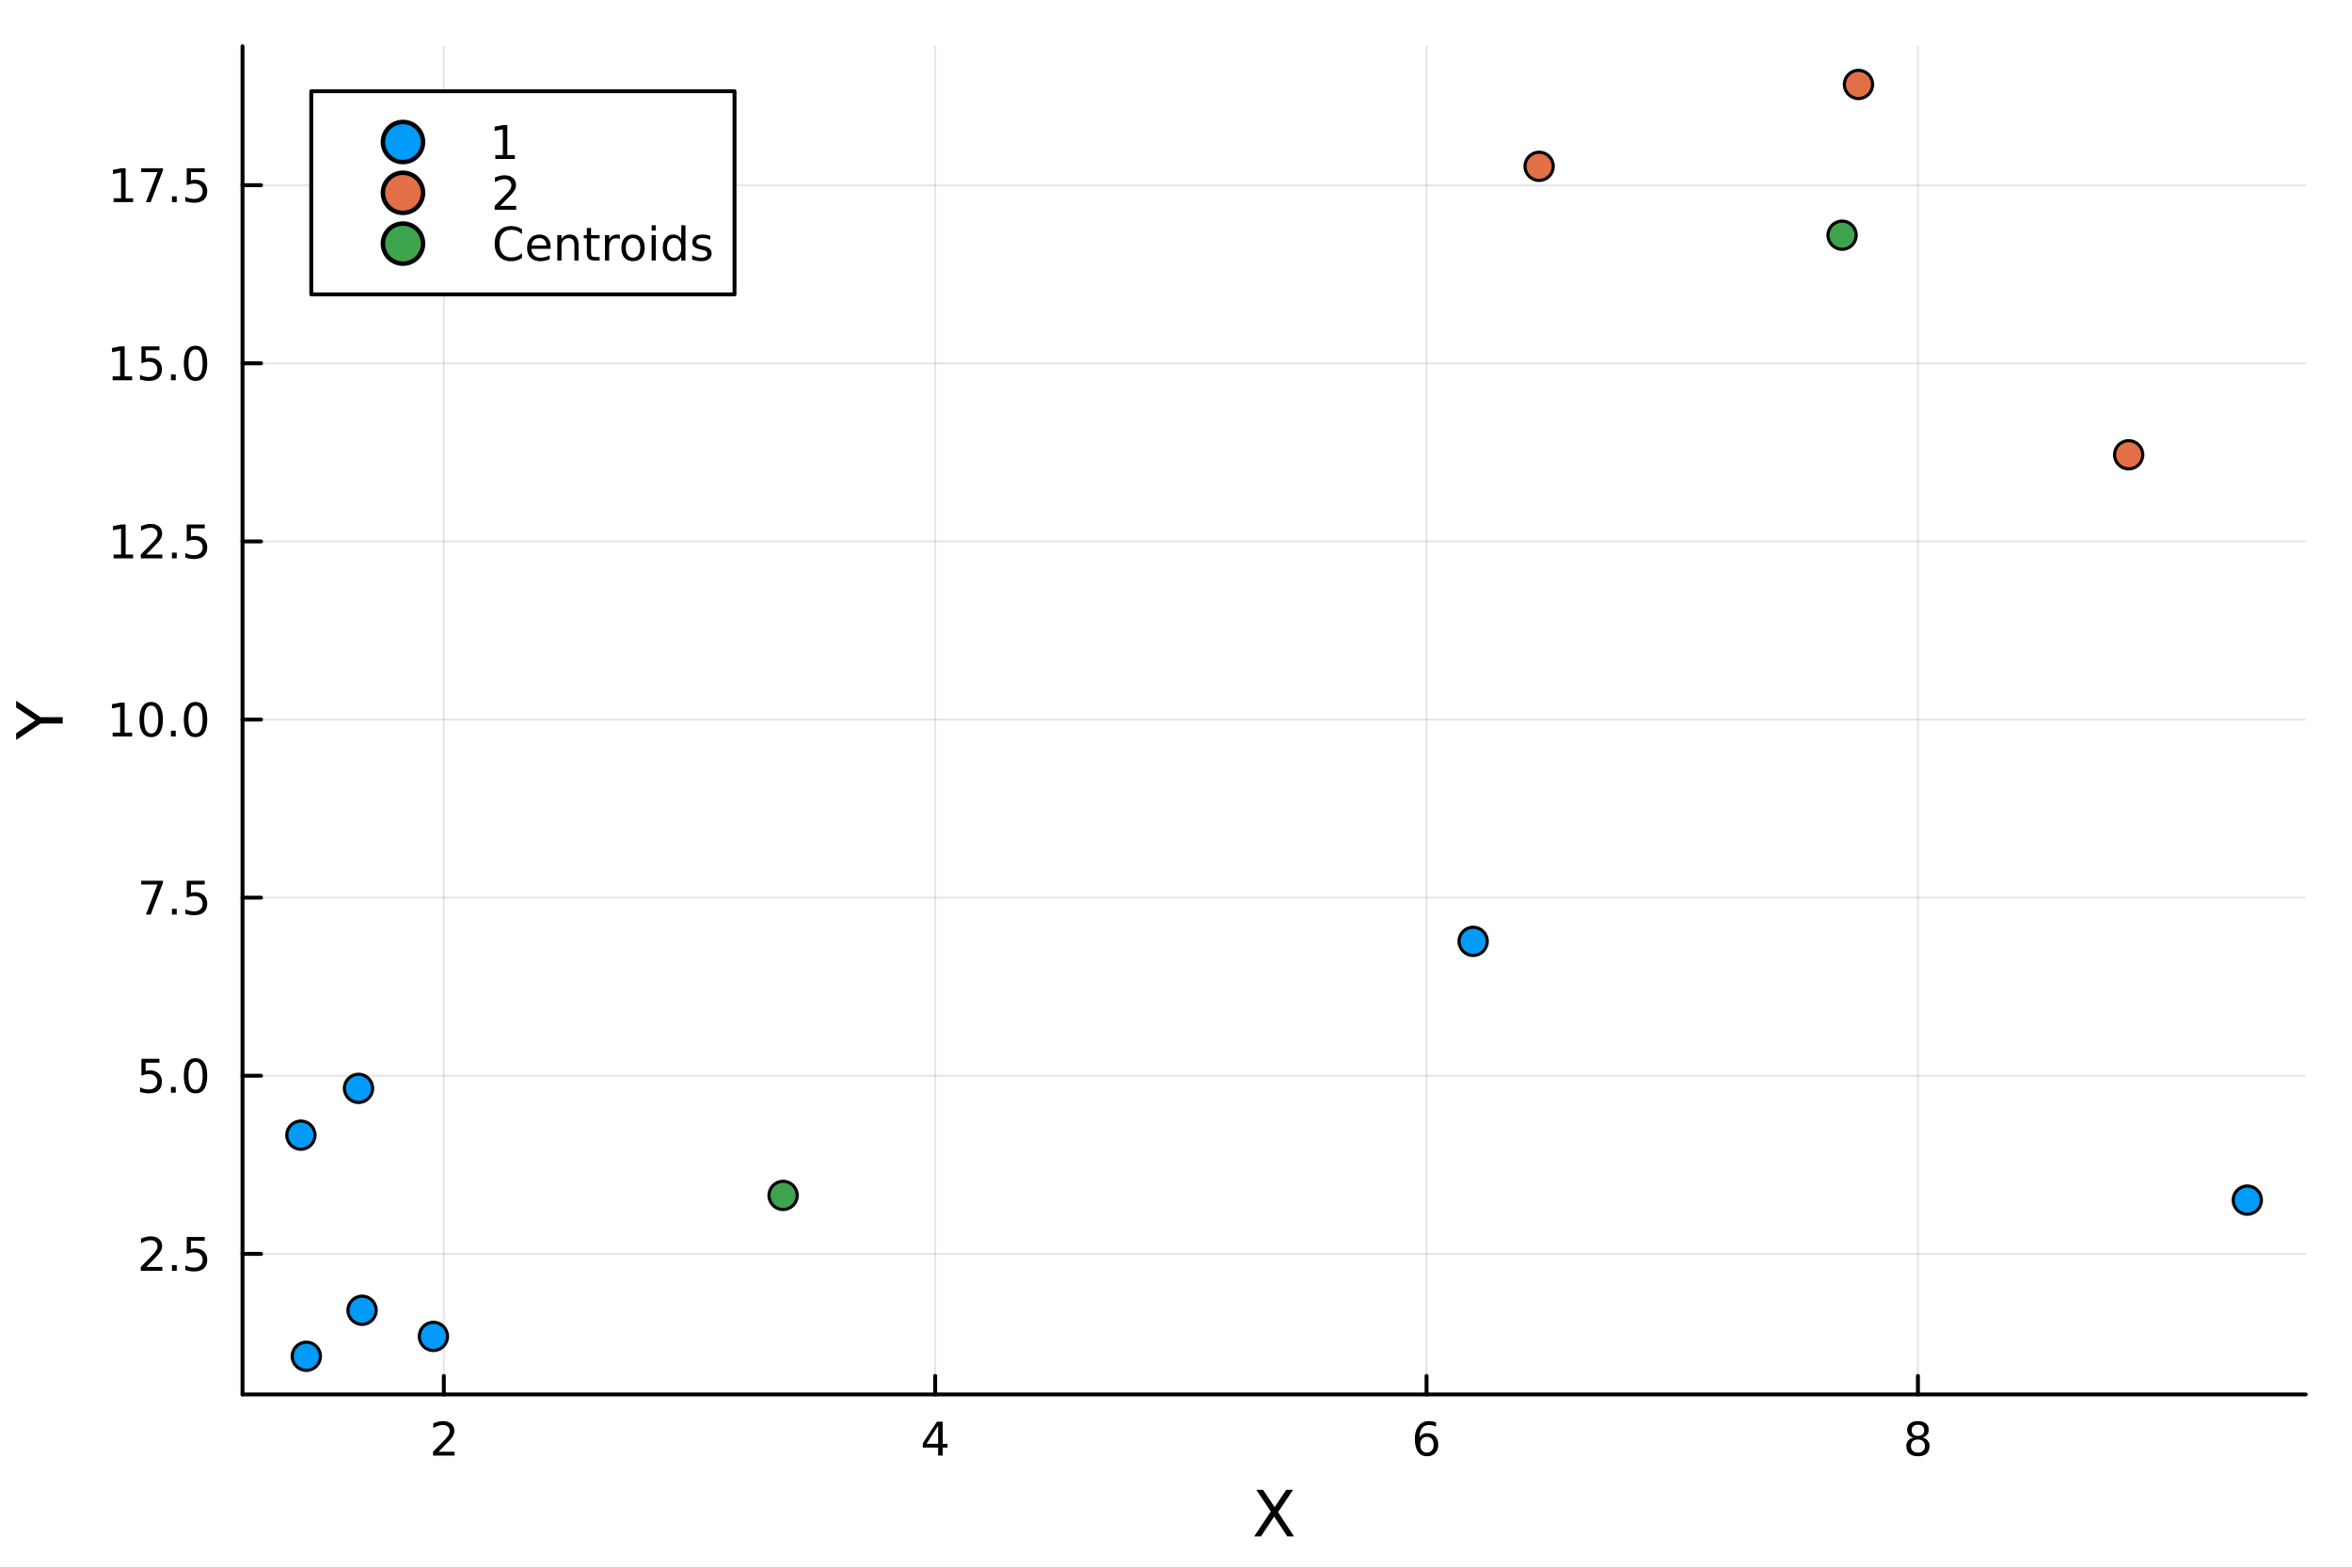 <?xml version="1.0" encoding="utf-8"?>
<svg xmlns="http://www.w3.org/2000/svg" xmlns:xlink="http://www.w3.org/1999/xlink" width="600" height="400" viewBox="0 0 2400 1600">
<rect x="0" y="0" width="2400" height="1600" fill="#333333" stroke="none"/>
<defs>
  <clipPath id="clip530">
    <rect x="0" y="0" width="2400" height="1600"/>
  </clipPath>
</defs>
<path clip-path="url(#clip530)" d="M0 1600 L2400 1600 L2400 0 L0 0  Z" fill="#ffffff" fill-rule="evenodd" fill-opacity="1"/>
<defs>
  <clipPath id="clip531">
    <rect x="480" y="0" width="1681" height="1600"/>
  </clipPath>
</defs>
<path clip-path="url(#clip530)" d="M247.459 1423.18 L2352.76 1423.18 L2352.76 47.244 L247.459 47.244  Z" fill="#ffffff" fill-rule="evenodd" fill-opacity="1"/>
<defs>
  <clipPath id="clip532">
    <rect x="247" y="47" width="2106" height="1377"/>
  </clipPath>
</defs>
<polyline clip-path="url(#clip532)" style="stroke:#000000; stroke-linecap:round; stroke-linejoin:round; stroke-width:2; stroke-opacity:0.1; fill:none" points="452.867,1423.18 452.867,47.244 "/>
<polyline clip-path="url(#clip532)" style="stroke:#000000; stroke-linecap:round; stroke-linejoin:round; stroke-width:2; stroke-opacity:0.1; fill:none" points="954.267,1423.18 954.267,47.244 "/>
<polyline clip-path="url(#clip532)" style="stroke:#000000; stroke-linecap:round; stroke-linejoin:round; stroke-width:2; stroke-opacity:0.1; fill:none" points="1455.67,1423.18 1455.67,47.244 "/>
<polyline clip-path="url(#clip532)" style="stroke:#000000; stroke-linecap:round; stroke-linejoin:round; stroke-width:2; stroke-opacity:0.1; fill:none" points="1957.07,1423.18 1957.07,47.244 "/>
<polyline clip-path="url(#clip532)" style="stroke:#000000; stroke-linecap:round; stroke-linejoin:round; stroke-width:2; stroke-opacity:0.1; fill:none" points="247.459,1279.72 2352.76,1279.72 "/>
<polyline clip-path="url(#clip532)" style="stroke:#000000; stroke-linecap:round; stroke-linejoin:round; stroke-width:2; stroke-opacity:0.1; fill:none" points="247.459,1097.93 2352.76,1097.93 "/>
<polyline clip-path="url(#clip532)" style="stroke:#000000; stroke-linecap:round; stroke-linejoin:round; stroke-width:2; stroke-opacity:0.1; fill:none" points="247.459,916.149 2352.76,916.149 "/>
<polyline clip-path="url(#clip532)" style="stroke:#000000; stroke-linecap:round; stroke-linejoin:round; stroke-width:2; stroke-opacity:0.1; fill:none" points="247.459,734.363 2352.76,734.363 "/>
<polyline clip-path="url(#clip532)" style="stroke:#000000; stroke-linecap:round; stroke-linejoin:round; stroke-width:2; stroke-opacity:0.1; fill:none" points="247.459,552.577 2352.76,552.577 "/>
<polyline clip-path="url(#clip532)" style="stroke:#000000; stroke-linecap:round; stroke-linejoin:round; stroke-width:2; stroke-opacity:0.1; fill:none" points="247.459,370.791 2352.76,370.791 "/>
<polyline clip-path="url(#clip532)" style="stroke:#000000; stroke-linecap:round; stroke-linejoin:round; stroke-width:2; stroke-opacity:0.1; fill:none" points="247.459,189.005 2352.76,189.005 "/>
<polyline clip-path="url(#clip530)" style="stroke:#000000; stroke-linecap:round; stroke-linejoin:round; stroke-width:4; stroke-opacity:1; fill:none" points="247.459,1423.18 2352.76,1423.18 "/>
<polyline clip-path="url(#clip530)" style="stroke:#000000; stroke-linecap:round; stroke-linejoin:round; stroke-width:4; stroke-opacity:1; fill:none" points="452.867,1423.18 452.867,1404.28 "/>
<polyline clip-path="url(#clip530)" style="stroke:#000000; stroke-linecap:round; stroke-linejoin:round; stroke-width:4; stroke-opacity:1; fill:none" points="954.267,1423.18 954.267,1404.28 "/>
<polyline clip-path="url(#clip530)" style="stroke:#000000; stroke-linecap:round; stroke-linejoin:round; stroke-width:4; stroke-opacity:1; fill:none" points="1455.67,1423.18 1455.67,1404.28 "/>
<polyline clip-path="url(#clip530)" style="stroke:#000000; stroke-linecap:round; stroke-linejoin:round; stroke-width:4; stroke-opacity:1; fill:none" points="1957.07,1423.18 1957.07,1404.28 "/>
<path clip-path="url(#clip530)" d="M447.52 1481.64 L463.839 1481.64 L463.839 1485.58 L441.895 1485.58 L441.895 1481.64 Q444.557 1478.89 449.141 1474.26 Q453.747 1469.61 454.928 1468.27 Q457.173 1465.74 458.052 1464.01 Q458.955 1462.25 458.955 1460.56 Q458.955 1457.8 457.011 1456.07 Q455.09 1454.33 451.988 1454.33 Q449.789 1454.33 447.335 1455.09 Q444.904 1455.86 442.127 1457.41 L442.127 1452.69 Q444.951 1451.55 447.404 1450.97 Q449.858 1450.39 451.895 1450.39 Q457.265 1450.39 460.46 1453.08 Q463.654 1455.77 463.654 1460.26 Q463.654 1462.39 462.844 1464.31 Q462.057 1466.2 459.951 1468.8 Q459.372 1469.47 456.27 1472.69 Q453.168 1475.88 447.52 1481.64 Z" fill="#000000" fill-rule="nonzero" fill-opacity="1" /><path clip-path="url(#clip530)" d="M957.276 1455.09 L945.471 1473.54 L957.276 1473.54 L957.276 1455.09 M956.049 1451.02 L961.929 1451.02 L961.929 1473.54 L966.86 1473.54 L966.86 1477.43 L961.929 1477.43 L961.929 1485.58 L957.276 1485.58 L957.276 1477.43 L941.674 1477.43 L941.674 1472.92 L956.049 1451.02 Z" fill="#000000" fill-rule="nonzero" fill-opacity="1" /><path clip-path="url(#clip530)" d="M1456.07 1466.44 Q1452.92 1466.44 1451.07 1468.59 Q1449.24 1470.74 1449.24 1474.49 Q1449.24 1478.22 1451.07 1480.39 Q1452.92 1482.55 1456.07 1482.55 Q1459.22 1482.55 1461.05 1480.39 Q1462.9 1478.22 1462.9 1474.49 Q1462.9 1470.74 1461.05 1468.59 Q1459.22 1466.44 1456.07 1466.44 M1465.35 1451.78 L1465.35 1456.04 Q1463.59 1455.21 1461.79 1454.77 Q1460.01 1454.33 1458.25 1454.33 Q1453.62 1454.33 1451.16 1457.45 Q1448.73 1460.58 1448.39 1466.9 Q1449.75 1464.89 1451.81 1463.82 Q1453.87 1462.73 1456.35 1462.73 Q1461.56 1462.73 1464.57 1465.9 Q1467.6 1469.05 1467.6 1474.49 Q1467.6 1479.82 1464.45 1483.03 Q1461.3 1486.25 1456.07 1486.25 Q1450.08 1486.25 1446.91 1481.67 Q1443.73 1477.06 1443.73 1468.33 Q1443.73 1460.14 1447.62 1455.28 Q1451.51 1450.39 1458.06 1450.39 Q1459.82 1450.39 1461.6 1450.74 Q1463.41 1451.09 1465.35 1451.78 Z" fill="#000000" fill-rule="nonzero" fill-opacity="1" /><path clip-path="url(#clip530)" d="M1957.07 1469.17 Q1953.73 1469.17 1951.81 1470.95 Q1949.91 1472.73 1949.91 1475.86 Q1949.91 1478.98 1951.81 1480.77 Q1953.73 1482.55 1957.07 1482.55 Q1960.4 1482.55 1962.32 1480.77 Q1964.24 1478.96 1964.24 1475.86 Q1964.24 1472.73 1962.32 1470.95 Q1960.42 1469.17 1957.07 1469.17 M1952.39 1467.18 Q1949.38 1466.44 1947.69 1464.38 Q1946.02 1462.32 1946.02 1459.35 Q1946.02 1455.21 1948.96 1452.8 Q1951.93 1450.39 1957.07 1450.39 Q1962.23 1450.39 1965.17 1452.8 Q1968.11 1455.21 1968.11 1459.35 Q1968.11 1462.32 1966.42 1464.38 Q1964.75 1466.44 1961.77 1467.18 Q1965.15 1467.96 1967.02 1470.26 Q1968.92 1472.55 1968.92 1475.86 Q1968.92 1480.88 1965.84 1483.57 Q1962.78 1486.25 1957.07 1486.25 Q1951.35 1486.25 1948.27 1483.57 Q1945.21 1480.88 1945.21 1475.86 Q1945.21 1472.55 1947.11 1470.26 Q1949.01 1467.96 1952.39 1467.18 M1950.68 1459.79 Q1950.68 1462.48 1952.34 1463.98 Q1954.03 1465.49 1957.07 1465.49 Q1960.08 1465.49 1961.77 1463.98 Q1963.48 1462.48 1963.48 1459.79 Q1963.48 1457.11 1961.77 1455.6 Q1960.08 1454.1 1957.07 1454.1 Q1954.03 1454.1 1952.34 1455.6 Q1950.68 1457.11 1950.68 1459.79 Z" fill="#000000" fill-rule="nonzero" fill-opacity="1" /><path clip-path="url(#clip530)" d="M1281.93 1520.52 L1288.84 1520.52 L1300.65 1538.19 L1312.52 1520.52 L1319.43 1520.52 L1304.15 1543.34 L1320.45 1568.04 L1313.54 1568.04 L1300.17 1547.83 L1286.71 1568.04 L1279.77 1568.04 L1296.73 1542.68 L1281.93 1520.52 Z" fill="#000000" fill-rule="nonzero" fill-opacity="1" /><polyline clip-path="url(#clip530)" style="stroke:#000000; stroke-linecap:round; stroke-linejoin:round; stroke-width:4; stroke-opacity:1; fill:none" points="247.459,1423.18 247.459,47.244 "/>
<polyline clip-path="url(#clip530)" style="stroke:#000000; stroke-linecap:round; stroke-linejoin:round; stroke-width:4; stroke-opacity:1; fill:none" points="247.459,1279.72 266.356,1279.72 "/>
<polyline clip-path="url(#clip530)" style="stroke:#000000; stroke-linecap:round; stroke-linejoin:round; stroke-width:4; stroke-opacity:1; fill:none" points="247.459,1097.93 266.356,1097.93 "/>
<polyline clip-path="url(#clip530)" style="stroke:#000000; stroke-linecap:round; stroke-linejoin:round; stroke-width:4; stroke-opacity:1; fill:none" points="247.459,916.149 266.356,916.149 "/>
<polyline clip-path="url(#clip530)" style="stroke:#000000; stroke-linecap:round; stroke-linejoin:round; stroke-width:4; stroke-opacity:1; fill:none" points="247.459,734.363 266.356,734.363 "/>
<polyline clip-path="url(#clip530)" style="stroke:#000000; stroke-linecap:round; stroke-linejoin:round; stroke-width:4; stroke-opacity:1; fill:none" points="247.459,552.577 266.356,552.577 "/>
<polyline clip-path="url(#clip530)" style="stroke:#000000; stroke-linecap:round; stroke-linejoin:round; stroke-width:4; stroke-opacity:1; fill:none" points="247.459,370.791 266.356,370.791 "/>
<polyline clip-path="url(#clip530)" style="stroke:#000000; stroke-linecap:round; stroke-linejoin:round; stroke-width:4; stroke-opacity:1; fill:none" points="247.459,189.005 266.356,189.005 "/>
<path clip-path="url(#clip530)" d="M149.306 1293.07 L165.626 1293.07 L165.626 1297 L143.681 1297 L143.681 1293.07 Q146.343 1290.31 150.927 1285.68 Q155.533 1281.03 156.714 1279.69 Q158.959 1277.16 159.839 1275.43 Q160.741 1273.67 160.741 1271.98 Q160.741 1269.22 158.797 1267.49 Q156.876 1265.75 153.774 1265.75 Q151.575 1265.75 149.121 1266.52 Q146.691 1267.28 143.913 1268.83 L143.913 1264.11 Q146.737 1262.97 149.191 1262.39 Q151.644 1261.82 153.681 1261.82 Q159.052 1261.82 162.246 1264.5 Q165.44 1267.19 165.44 1271.68 Q165.44 1273.81 164.63 1275.73 Q163.843 1277.63 161.737 1280.22 Q161.158 1280.89 158.056 1284.11 Q154.954 1287.3 149.306 1293.07 Z" fill="#000000" fill-rule="nonzero" fill-opacity="1" /><path clip-path="url(#clip530)" d="M175.44 1291.12 L180.325 1291.12 L180.325 1297 L175.44 1297 L175.44 1291.12 Z" fill="#000000" fill-rule="nonzero" fill-opacity="1" /><path clip-path="url(#clip530)" d="M190.556 1262.44 L208.912 1262.44 L208.912 1266.38 L194.838 1266.38 L194.838 1274.85 Q195.857 1274.5 196.875 1274.34 Q197.894 1274.15 198.912 1274.15 Q204.699 1274.15 208.079 1277.33 Q211.459 1280.5 211.459 1285.91 Q211.459 1291.49 207.987 1294.59 Q204.514 1297.67 198.195 1297.67 Q196.019 1297.67 193.75 1297.3 Q191.505 1296.93 189.098 1296.19 L189.098 1291.49 Q191.181 1292.63 193.403 1293.18 Q195.625 1293.74 198.102 1293.74 Q202.107 1293.74 204.445 1291.63 Q206.783 1289.52 206.783 1285.91 Q206.783 1282.3 204.445 1280.2 Q202.107 1278.09 198.102 1278.09 Q196.227 1278.09 194.352 1278.51 Q192.5 1278.92 190.556 1279.8 L190.556 1262.44 Z" fill="#000000" fill-rule="nonzero" fill-opacity="1" /><path clip-path="url(#clip530)" d="M144.329 1080.65 L162.686 1080.65 L162.686 1084.59 L148.612 1084.59 L148.612 1093.06 Q149.63 1092.72 150.649 1092.55 Q151.667 1092.37 152.686 1092.37 Q158.473 1092.37 161.852 1095.54 Q165.232 1098.71 165.232 1104.13 Q165.232 1109.71 161.76 1112.81 Q158.288 1115.89 151.968 1115.89 Q149.792 1115.89 147.524 1115.52 Q145.279 1115.15 142.871 1114.4 L142.871 1109.71 Q144.954 1110.84 147.177 1111.4 Q149.399 1111.95 151.876 1111.95 Q155.88 1111.95 158.218 1109.84 Q160.556 1107.74 160.556 1104.13 Q160.556 1100.52 158.218 1098.41 Q155.88 1096.3 151.876 1096.3 Q150.001 1096.3 148.126 1096.72 Q146.274 1097.14 144.329 1098.02 L144.329 1080.65 Z" fill="#000000" fill-rule="nonzero" fill-opacity="1" /><path clip-path="url(#clip530)" d="M174.445 1109.34 L179.329 1109.34 L179.329 1115.21 L174.445 1115.21 L174.445 1109.34 Z" fill="#000000" fill-rule="nonzero" fill-opacity="1" /><path clip-path="url(#clip530)" d="M199.514 1083.73 Q195.903 1083.73 194.075 1087.3 Q192.269 1090.84 192.269 1097.97 Q192.269 1105.08 194.075 1108.64 Q195.903 1112.18 199.514 1112.18 Q203.149 1112.18 204.954 1108.64 Q206.783 1105.08 206.783 1097.97 Q206.783 1090.84 204.954 1087.3 Q203.149 1083.73 199.514 1083.73 M199.514 1080.03 Q205.324 1080.03 208.38 1084.64 Q211.459 1089.22 211.459 1097.97 Q211.459 1106.7 208.38 1111.3 Q205.324 1115.89 199.514 1115.89 Q193.704 1115.89 190.625 1111.3 Q187.57 1106.7 187.57 1097.97 Q187.57 1089.22 190.625 1084.64 Q193.704 1080.03 199.514 1080.03 Z" fill="#000000" fill-rule="nonzero" fill-opacity="1" /><path clip-path="url(#clip530)" d="M144.098 898.869 L166.32 898.869 L166.32 900.86 L153.774 933.429 L148.89 933.429 L160.695 902.804 L144.098 902.804 L144.098 898.869 Z" fill="#000000" fill-rule="nonzero" fill-opacity="1" /><path clip-path="url(#clip530)" d="M175.44 927.549 L180.325 927.549 L180.325 933.429 L175.44 933.429 L175.44 927.549 Z" fill="#000000" fill-rule="nonzero" fill-opacity="1" /><path clip-path="url(#clip530)" d="M190.556 898.869 L208.912 898.869 L208.912 902.804 L194.838 902.804 L194.838 911.276 Q195.857 910.929 196.875 910.767 Q197.894 910.582 198.912 910.582 Q204.699 910.582 208.079 913.753 Q211.459 916.924 211.459 922.341 Q211.459 927.92 207.987 931.022 Q204.514 934.1 198.195 934.1 Q196.019 934.1 193.75 933.73 Q191.505 933.359 189.098 932.619 L189.098 927.92 Q191.181 929.054 193.403 929.61 Q195.625 930.165 198.102 930.165 Q202.107 930.165 204.445 928.059 Q206.783 925.952 206.783 922.341 Q206.783 918.73 204.445 916.623 Q202.107 914.517 198.102 914.517 Q196.227 914.517 194.352 914.934 Q192.5 915.35 190.556 916.23 L190.556 898.869 Z" fill="#000000" fill-rule="nonzero" fill-opacity="1" /><path clip-path="url(#clip530)" d="M114.931 747.708 L122.57 747.708 L122.57 721.342 L114.26 723.009 L114.26 718.75 L122.524 717.083 L127.2 717.083 L127.2 747.708 L134.839 747.708 L134.839 751.643 L114.931 751.643 L114.931 747.708 Z" fill="#000000" fill-rule="nonzero" fill-opacity="1" /><path clip-path="url(#clip530)" d="M154.283 720.162 Q150.672 720.162 148.843 723.726 Q147.038 727.268 147.038 734.398 Q147.038 741.504 148.843 745.069 Q150.672 748.611 154.283 748.611 Q157.917 748.611 159.723 745.069 Q161.552 741.504 161.552 734.398 Q161.552 727.268 159.723 723.726 Q157.917 720.162 154.283 720.162 M154.283 716.458 Q160.093 716.458 163.149 721.064 Q166.227 725.648 166.227 734.398 Q166.227 743.124 163.149 747.731 Q160.093 752.314 154.283 752.314 Q148.473 752.314 145.394 747.731 Q142.339 743.124 142.339 734.398 Q142.339 725.648 145.394 721.064 Q148.473 716.458 154.283 716.458 Z" fill="#000000" fill-rule="nonzero" fill-opacity="1" /><path clip-path="url(#clip530)" d="M174.445 745.763 L179.329 745.763 L179.329 751.643 L174.445 751.643 L174.445 745.763 Z" fill="#000000" fill-rule="nonzero" fill-opacity="1" /><path clip-path="url(#clip530)" d="M199.514 720.162 Q195.903 720.162 194.075 723.726 Q192.269 727.268 192.269 734.398 Q192.269 741.504 194.075 745.069 Q195.903 748.611 199.514 748.611 Q203.149 748.611 204.954 745.069 Q206.783 741.504 206.783 734.398 Q206.783 727.268 204.954 723.726 Q203.149 720.162 199.514 720.162 M199.514 716.458 Q205.324 716.458 208.38 721.064 Q211.459 725.648 211.459 734.398 Q211.459 743.124 208.38 747.731 Q205.324 752.314 199.514 752.314 Q193.704 752.314 190.625 747.731 Q187.57 743.124 187.57 734.398 Q187.57 725.648 190.625 721.064 Q193.704 716.458 199.514 716.458 Z" fill="#000000" fill-rule="nonzero" fill-opacity="1" /><path clip-path="url(#clip530)" d="M115.927 565.922 L123.566 565.922 L123.566 539.556 L115.256 541.223 L115.256 536.964 L123.519 535.297 L128.195 535.297 L128.195 565.922 L135.834 565.922 L135.834 569.857 L115.927 569.857 L115.927 565.922 Z" fill="#000000" fill-rule="nonzero" fill-opacity="1" /><path clip-path="url(#clip530)" d="M149.306 565.922 L165.626 565.922 L165.626 569.857 L143.681 569.857 L143.681 565.922 Q146.343 563.167 150.927 558.537 Q155.533 553.885 156.714 552.542 Q158.959 550.019 159.839 548.283 Q160.741 546.524 160.741 544.834 Q160.741 542.079 158.797 540.343 Q156.876 538.607 153.774 538.607 Q151.575 538.607 149.121 539.371 Q146.691 540.135 143.913 541.686 L143.913 536.964 Q146.737 535.829 149.191 535.251 Q151.644 534.672 153.681 534.672 Q159.052 534.672 162.246 537.357 Q165.44 540.042 165.44 544.533 Q165.44 546.663 164.63 548.584 Q163.843 550.482 161.737 553.075 Q161.158 553.746 158.056 556.963 Q154.954 560.158 149.306 565.922 Z" fill="#000000" fill-rule="nonzero" fill-opacity="1" /><path clip-path="url(#clip530)" d="M175.44 563.977 L180.325 563.977 L180.325 569.857 L175.44 569.857 L175.44 563.977 Z" fill="#000000" fill-rule="nonzero" fill-opacity="1" /><path clip-path="url(#clip530)" d="M190.556 535.297 L208.912 535.297 L208.912 539.232 L194.838 539.232 L194.838 547.704 Q195.857 547.357 196.875 547.195 Q197.894 547.01 198.912 547.01 Q204.699 547.01 208.079 550.181 Q211.459 553.352 211.459 558.769 Q211.459 564.348 207.987 567.449 Q204.514 570.528 198.195 570.528 Q196.019 570.528 193.75 570.158 Q191.505 569.787 189.098 569.047 L189.098 564.348 Q191.181 565.482 193.403 566.037 Q195.625 566.593 198.102 566.593 Q202.107 566.593 204.445 564.487 Q206.783 562.38 206.783 558.769 Q206.783 555.158 204.445 553.051 Q202.107 550.945 198.102 550.945 Q196.227 550.945 194.352 551.362 Q192.5 551.778 190.556 552.658 L190.556 535.297 Z" fill="#000000" fill-rule="nonzero" fill-opacity="1" /><path clip-path="url(#clip530)" d="M114.931 384.136 L122.57 384.136 L122.57 357.77 L114.26 359.437 L114.26 355.177 L122.524 353.511 L127.2 353.511 L127.2 384.136 L134.839 384.136 L134.839 388.071 L114.931 388.071 L114.931 384.136 Z" fill="#000000" fill-rule="nonzero" fill-opacity="1" /><path clip-path="url(#clip530)" d="M144.329 353.511 L162.686 353.511 L162.686 357.446 L148.612 357.446 L148.612 365.918 Q149.63 365.571 150.649 365.409 Q151.667 365.224 152.686 365.224 Q158.473 365.224 161.852 368.395 Q165.232 371.566 165.232 376.983 Q165.232 382.562 161.76 385.663 Q158.288 388.742 151.968 388.742 Q149.792 388.742 147.524 388.372 Q145.279 388.001 142.871 387.261 L142.871 382.562 Q144.954 383.696 147.177 384.251 Q149.399 384.807 151.876 384.807 Q155.88 384.807 158.218 382.7 Q160.556 380.594 160.556 376.983 Q160.556 373.372 158.218 371.265 Q155.88 369.159 151.876 369.159 Q150.001 369.159 148.126 369.576 Q146.274 369.992 144.329 370.872 L144.329 353.511 Z" fill="#000000" fill-rule="nonzero" fill-opacity="1" /><path clip-path="url(#clip530)" d="M174.445 382.191 L179.329 382.191 L179.329 388.071 L174.445 388.071 L174.445 382.191 Z" fill="#000000" fill-rule="nonzero" fill-opacity="1" /><path clip-path="url(#clip530)" d="M199.514 356.589 Q195.903 356.589 194.075 360.154 Q192.269 363.696 192.269 370.826 Q192.269 377.932 194.075 381.497 Q195.903 385.038 199.514 385.038 Q203.149 385.038 204.954 381.497 Q206.783 377.932 206.783 370.826 Q206.783 363.696 204.954 360.154 Q203.149 356.589 199.514 356.589 M199.514 352.886 Q205.324 352.886 208.38 357.492 Q211.459 362.076 211.459 370.826 Q211.459 379.552 208.38 384.159 Q205.324 388.742 199.514 388.742 Q193.704 388.742 190.625 384.159 Q187.57 379.552 187.57 370.826 Q187.57 362.076 190.625 357.492 Q193.704 352.886 199.514 352.886 Z" fill="#000000" fill-rule="nonzero" fill-opacity="1" /><path clip-path="url(#clip530)" d="M115.927 202.35 L123.566 202.35 L123.566 175.984 L115.256 177.651 L115.256 173.391 L123.519 171.725 L128.195 171.725 L128.195 202.35 L135.834 202.35 L135.834 206.285 L115.927 206.285 L115.927 202.35 Z" fill="#000000" fill-rule="nonzero" fill-opacity="1" /><path clip-path="url(#clip530)" d="M144.098 171.725 L166.32 171.725 L166.32 173.715 L153.774 206.285 L148.89 206.285 L160.695 175.66 L144.098 175.66 L144.098 171.725 Z" fill="#000000" fill-rule="nonzero" fill-opacity="1" /><path clip-path="url(#clip530)" d="M175.44 200.405 L180.325 200.405 L180.325 206.285 L175.44 206.285 L175.44 200.405 Z" fill="#000000" fill-rule="nonzero" fill-opacity="1" /><path clip-path="url(#clip530)" d="M190.556 171.725 L208.912 171.725 L208.912 175.66 L194.838 175.66 L194.838 184.132 Q195.857 183.785 196.875 183.623 Q197.894 183.438 198.912 183.438 Q204.699 183.438 208.079 186.609 Q211.459 189.78 211.459 195.197 Q211.459 200.776 207.987 203.877 Q204.514 206.956 198.195 206.956 Q196.019 206.956 193.75 206.586 Q191.505 206.215 189.098 205.475 L189.098 200.776 Q191.181 201.91 193.403 202.465 Q195.625 203.021 198.102 203.021 Q202.107 203.021 204.445 200.914 Q206.783 198.808 206.783 195.197 Q206.783 191.586 204.445 189.479 Q202.107 187.373 198.102 187.373 Q196.227 187.373 194.352 187.789 Q192.5 188.206 190.556 189.086 L190.556 171.725 Z" fill="#000000" fill-rule="nonzero" fill-opacity="1" /><path clip-path="url(#clip530)" d="M16.484 755.248 L16.484 748.341 L36.027 735.164 L16.484 722.083 L16.484 715.176 L41.374 731.981 L64.004 731.981 L64.004 738.443 L41.374 738.443 L16.484 755.248 Z" fill="#000000" fill-rule="nonzero" fill-opacity="1" /><circle clip-path="url(#clip532)" cx="365.83" cy="1110.79" r="14.4" fill="#009af9" fill-rule="evenodd" fill-opacity="1" stroke="#000000" stroke-opacity="1" stroke-width="3.2"/>
<circle clip-path="url(#clip532)" cx="307.043" cy="1158.54" r="14.4" fill="#009af9" fill-rule="evenodd" fill-opacity="1" stroke="#000000" stroke-opacity="1" stroke-width="3.2"/>
<circle clip-path="url(#clip532)" cx="442.254" cy="1363.95" r="14.4" fill="#009af9" fill-rule="evenodd" fill-opacity="1" stroke="#000000" stroke-opacity="1" stroke-width="3.2"/>
<circle clip-path="url(#clip532)" cx="369.462" cy="1337.27" r="14.4" fill="#009af9" fill-rule="evenodd" fill-opacity="1" stroke="#000000" stroke-opacity="1" stroke-width="3.2"/>
<circle clip-path="url(#clip532)" cx="312.567" cy="1384.24" r="14.4" fill="#009af9" fill-rule="evenodd" fill-opacity="1" stroke="#000000" stroke-opacity="1" stroke-width="3.2"/>
<circle clip-path="url(#clip532)" cx="1503.21" cy="960.737" r="14.4" fill="#009af9" fill-rule="evenodd" fill-opacity="1" stroke="#000000" stroke-opacity="1" stroke-width="3.2"/>
<circle clip-path="url(#clip532)" cx="2293.17" cy="1224.85" r="14.4" fill="#009af9" fill-rule="evenodd" fill-opacity="1" stroke="#000000" stroke-opacity="1" stroke-width="3.2"/>
<circle clip-path="url(#clip532)" cx="1570.54" cy="169.761" r="14.4" fill="#e26f46" fill-rule="evenodd" fill-opacity="1" stroke="#000000" stroke-opacity="1" stroke-width="3.2"/>
<circle clip-path="url(#clip532)" cx="1896.41" cy="86.186" r="14.4" fill="#e26f46" fill-rule="evenodd" fill-opacity="1" stroke="#000000" stroke-opacity="1" stroke-width="3.2"/>
<circle clip-path="url(#clip532)" cx="2172.12" cy="464.15" r="14.4" fill="#e26f46" fill-rule="evenodd" fill-opacity="1" stroke="#000000" stroke-opacity="1" stroke-width="3.2"/>
<circle clip-path="url(#clip532)" cx="799.076" cy="1220.05" r="14.4" fill="#3da44d" fill-rule="evenodd" fill-opacity="1" stroke="#000000" stroke-opacity="1" stroke-width="3.2"/>
<circle clip-path="url(#clip532)" cx="1879.69" cy="240.032" r="14.4" fill="#3da44d" fill-rule="evenodd" fill-opacity="1" stroke="#000000" stroke-opacity="1" stroke-width="3.2"/>
<path clip-path="url(#clip530)" d="M317.635 300.469 L749.506 300.469 L749.506 93.109 L317.635 93.109  Z" fill="#ffffff" fill-rule="evenodd" fill-opacity="1"/>
<polyline clip-path="url(#clip530)" style="stroke:#000000; stroke-linecap:round; stroke-linejoin:round; stroke-width:4; stroke-opacity:1; fill:none" points="317.635,300.469 749.506,300.469 749.506,93.109 317.635,93.109 317.635,300.469 "/>
<circle clip-path="url(#clip530)" cx="411.204" cy="144.949" r="20.48" fill="#009af9" fill-rule="evenodd" fill-opacity="1" stroke="#000000" stroke-opacity="1" stroke-width="4.551"/>
<path clip-path="url(#clip530)" d="M505.444 158.293 L513.083 158.293 L513.083 131.928 L504.773 133.595 L504.773 129.335 L513.037 127.669 L517.713 127.669 L517.713 158.293 L525.351 158.293 L525.351 162.229 L505.444 162.229 L505.444 158.293 Z" fill="#000000" fill-rule="nonzero" fill-opacity="1" /><circle clip-path="url(#clip530)" cx="411.204" cy="196.789" r="20.48" fill="#e26f46" fill-rule="evenodd" fill-opacity="1" stroke="#000000" stroke-opacity="1" stroke-width="4.551"/>
<path clip-path="url(#clip530)" d="M510.398 210.133 L526.717 210.133 L526.717 214.069 L504.773 214.069 L504.773 210.133 Q507.435 207.379 512.018 202.749 Q516.625 198.096 517.805 196.754 Q520.051 194.231 520.93 192.495 Q521.833 190.735 521.833 189.046 Q521.833 186.291 519.888 184.555 Q517.967 182.819 514.865 182.819 Q512.666 182.819 510.213 183.583 Q507.782 184.347 505.004 185.897 L505.004 181.175 Q507.828 180.041 510.282 179.462 Q512.736 178.884 514.773 178.884 Q520.143 178.884 523.338 181.569 Q526.532 184.254 526.532 188.745 Q526.532 190.874 525.722 192.796 Q524.935 194.694 522.828 197.286 Q522.25 197.958 519.148 201.175 Q516.046 204.37 510.398 210.133 Z" fill="#000000" fill-rule="nonzero" fill-opacity="1" /><circle clip-path="url(#clip530)" cx="411.204" cy="248.629" r="20.48" fill="#3da44d" fill-rule="evenodd" fill-opacity="1" stroke="#000000" stroke-opacity="1" stroke-width="4.551"/>
<path clip-path="url(#clip530)" d="M532.643 234.011 L532.643 238.941 Q530.282 236.742 527.597 235.654 Q524.935 234.566 521.925 234.566 Q516 234.566 512.851 238.2 Q509.703 241.812 509.703 248.663 Q509.703 255.492 512.851 259.126 Q516 262.737 521.925 262.737 Q524.935 262.737 527.597 261.649 Q530.282 260.561 532.643 258.362 L532.643 263.247 Q530.189 264.913 527.435 265.747 Q524.703 266.58 521.648 266.58 Q513.801 266.58 509.287 261.788 Q504.773 256.973 504.773 248.663 Q504.773 240.33 509.287 235.538 Q513.801 230.724 521.648 230.724 Q524.75 230.724 527.481 231.557 Q530.236 232.367 532.643 234.011 Z" fill="#000000" fill-rule="nonzero" fill-opacity="1" /><path clip-path="url(#clip530)" d="M561.856 251.881 L561.856 253.964 L542.273 253.964 Q542.55 258.362 544.911 260.677 Q547.296 262.969 551.532 262.969 Q553.986 262.969 556.277 262.367 Q558.592 261.765 560.86 260.561 L560.86 264.589 Q558.569 265.561 556.161 266.071 Q553.754 266.58 551.277 266.58 Q545.074 266.58 541.439 262.969 Q537.828 259.358 537.828 253.2 Q537.828 246.835 541.254 243.108 Q544.703 239.358 550.536 239.358 Q555.768 239.358 558.8 242.737 Q561.856 246.094 561.856 251.881 M557.597 250.631 Q557.55 247.136 555.629 245.052 Q553.731 242.969 550.583 242.969 Q547.018 242.969 544.865 244.983 Q542.736 246.997 542.411 250.654 L557.597 250.631 Z" fill="#000000" fill-rule="nonzero" fill-opacity="1" /><path clip-path="url(#clip530)" d="M590.397 250.261 L590.397 265.909 L586.138 265.909 L586.138 250.399 Q586.138 246.719 584.703 244.89 Q583.268 243.062 580.397 243.062 Q576.948 243.062 574.958 245.261 Q572.967 247.46 572.967 251.256 L572.967 265.909 L568.685 265.909 L568.685 239.983 L572.967 239.983 L572.967 244.011 Q574.495 241.673 576.555 240.515 Q578.638 239.358 581.346 239.358 Q585.814 239.358 588.106 242.136 Q590.397 244.89 590.397 250.261 Z" fill="#000000" fill-rule="nonzero" fill-opacity="1" /><path clip-path="url(#clip530)" d="M603.106 232.622 L603.106 239.983 L611.879 239.983 L611.879 243.293 L603.106 243.293 L603.106 257.367 Q603.106 260.538 603.962 261.441 Q604.842 262.344 607.504 262.344 L611.879 262.344 L611.879 265.909 L607.504 265.909 Q602.573 265.909 600.698 264.08 Q598.823 262.228 598.823 257.367 L598.823 243.293 L595.698 243.293 L595.698 239.983 L598.823 239.983 L598.823 232.622 L603.106 232.622 Z" fill="#000000" fill-rule="nonzero" fill-opacity="1" /><path clip-path="url(#clip530)" d="M632.504 243.964 Q631.786 243.548 630.93 243.362 Q630.096 243.154 629.078 243.154 Q625.467 243.154 623.522 245.515 Q621.601 247.853 621.601 252.251 L621.601 265.909 L617.319 265.909 L617.319 239.983 L621.601 239.983 L621.601 244.011 Q622.943 241.649 625.096 240.515 Q627.249 239.358 630.328 239.358 Q630.768 239.358 631.3 239.427 Q631.832 239.474 632.48 239.589 L632.504 243.964 Z" fill="#000000" fill-rule="nonzero" fill-opacity="1" /><path clip-path="url(#clip530)" d="M645.976 242.969 Q642.55 242.969 640.559 245.654 Q638.568 248.316 638.568 252.969 Q638.568 257.622 640.536 260.307 Q642.527 262.969 645.976 262.969 Q649.379 262.969 651.369 260.284 Q653.36 257.598 653.36 252.969 Q653.36 248.362 651.369 245.677 Q649.379 242.969 645.976 242.969 M645.976 239.358 Q651.531 239.358 654.703 242.969 Q657.874 246.58 657.874 252.969 Q657.874 259.335 654.703 262.969 Q651.531 266.58 645.976 266.58 Q640.397 266.58 637.226 262.969 Q634.078 259.335 634.078 252.969 Q634.078 246.58 637.226 242.969 Q640.397 239.358 645.976 239.358 Z" fill="#000000" fill-rule="nonzero" fill-opacity="1" /><path clip-path="url(#clip530)" d="M664.934 239.983 L669.193 239.983 L669.193 265.909 L664.934 265.909 L664.934 239.983 M664.934 229.89 L669.193 229.89 L669.193 235.284 L664.934 235.284 L664.934 229.89 Z" fill="#000000" fill-rule="nonzero" fill-opacity="1" /><path clip-path="url(#clip530)" d="M695.165 243.918 L695.165 229.89 L699.425 229.89 L699.425 265.909 L695.165 265.909 L695.165 262.02 Q693.823 264.335 691.763 265.469 Q689.726 266.58 686.855 266.58 Q682.156 266.58 679.193 262.83 Q676.253 259.08 676.253 252.969 Q676.253 246.858 679.193 243.108 Q682.156 239.358 686.855 239.358 Q689.726 239.358 691.763 240.492 Q693.823 241.603 695.165 243.918 M680.651 252.969 Q680.651 257.668 682.573 260.353 Q684.517 263.015 687.897 263.015 Q691.276 263.015 693.221 260.353 Q695.165 257.668 695.165 252.969 Q695.165 248.27 693.221 245.608 Q691.276 242.923 687.897 242.923 Q684.517 242.923 682.573 245.608 Q680.651 248.27 680.651 252.969 Z" fill="#000000" fill-rule="nonzero" fill-opacity="1" /><path clip-path="url(#clip530)" d="M724.725 240.747 L724.725 244.774 Q722.92 243.849 720.975 243.386 Q719.031 242.923 716.948 242.923 Q713.776 242.923 712.179 243.895 Q710.605 244.867 710.605 246.811 Q710.605 248.293 711.739 249.149 Q712.874 249.983 716.299 250.747 L717.758 251.071 Q722.295 252.043 724.193 253.825 Q726.114 255.585 726.114 258.756 Q726.114 262.367 723.244 264.473 Q720.397 266.58 715.397 266.58 Q713.313 266.58 711.045 266.163 Q708.799 265.77 706.3 264.96 L706.3 260.561 Q708.661 261.788 710.952 262.413 Q713.244 263.015 715.489 263.015 Q718.499 263.015 720.119 261.997 Q721.739 260.955 721.739 259.08 Q721.739 257.344 720.559 256.418 Q719.401 255.492 715.443 254.636 L713.962 254.288 Q710.003 253.455 708.244 251.742 Q706.485 250.006 706.485 246.997 Q706.485 243.339 709.077 241.349 Q711.67 239.358 716.438 239.358 Q718.799 239.358 720.883 239.705 Q722.966 240.052 724.725 240.747 Z" fill="#000000" fill-rule="nonzero" fill-opacity="1" /></svg>
